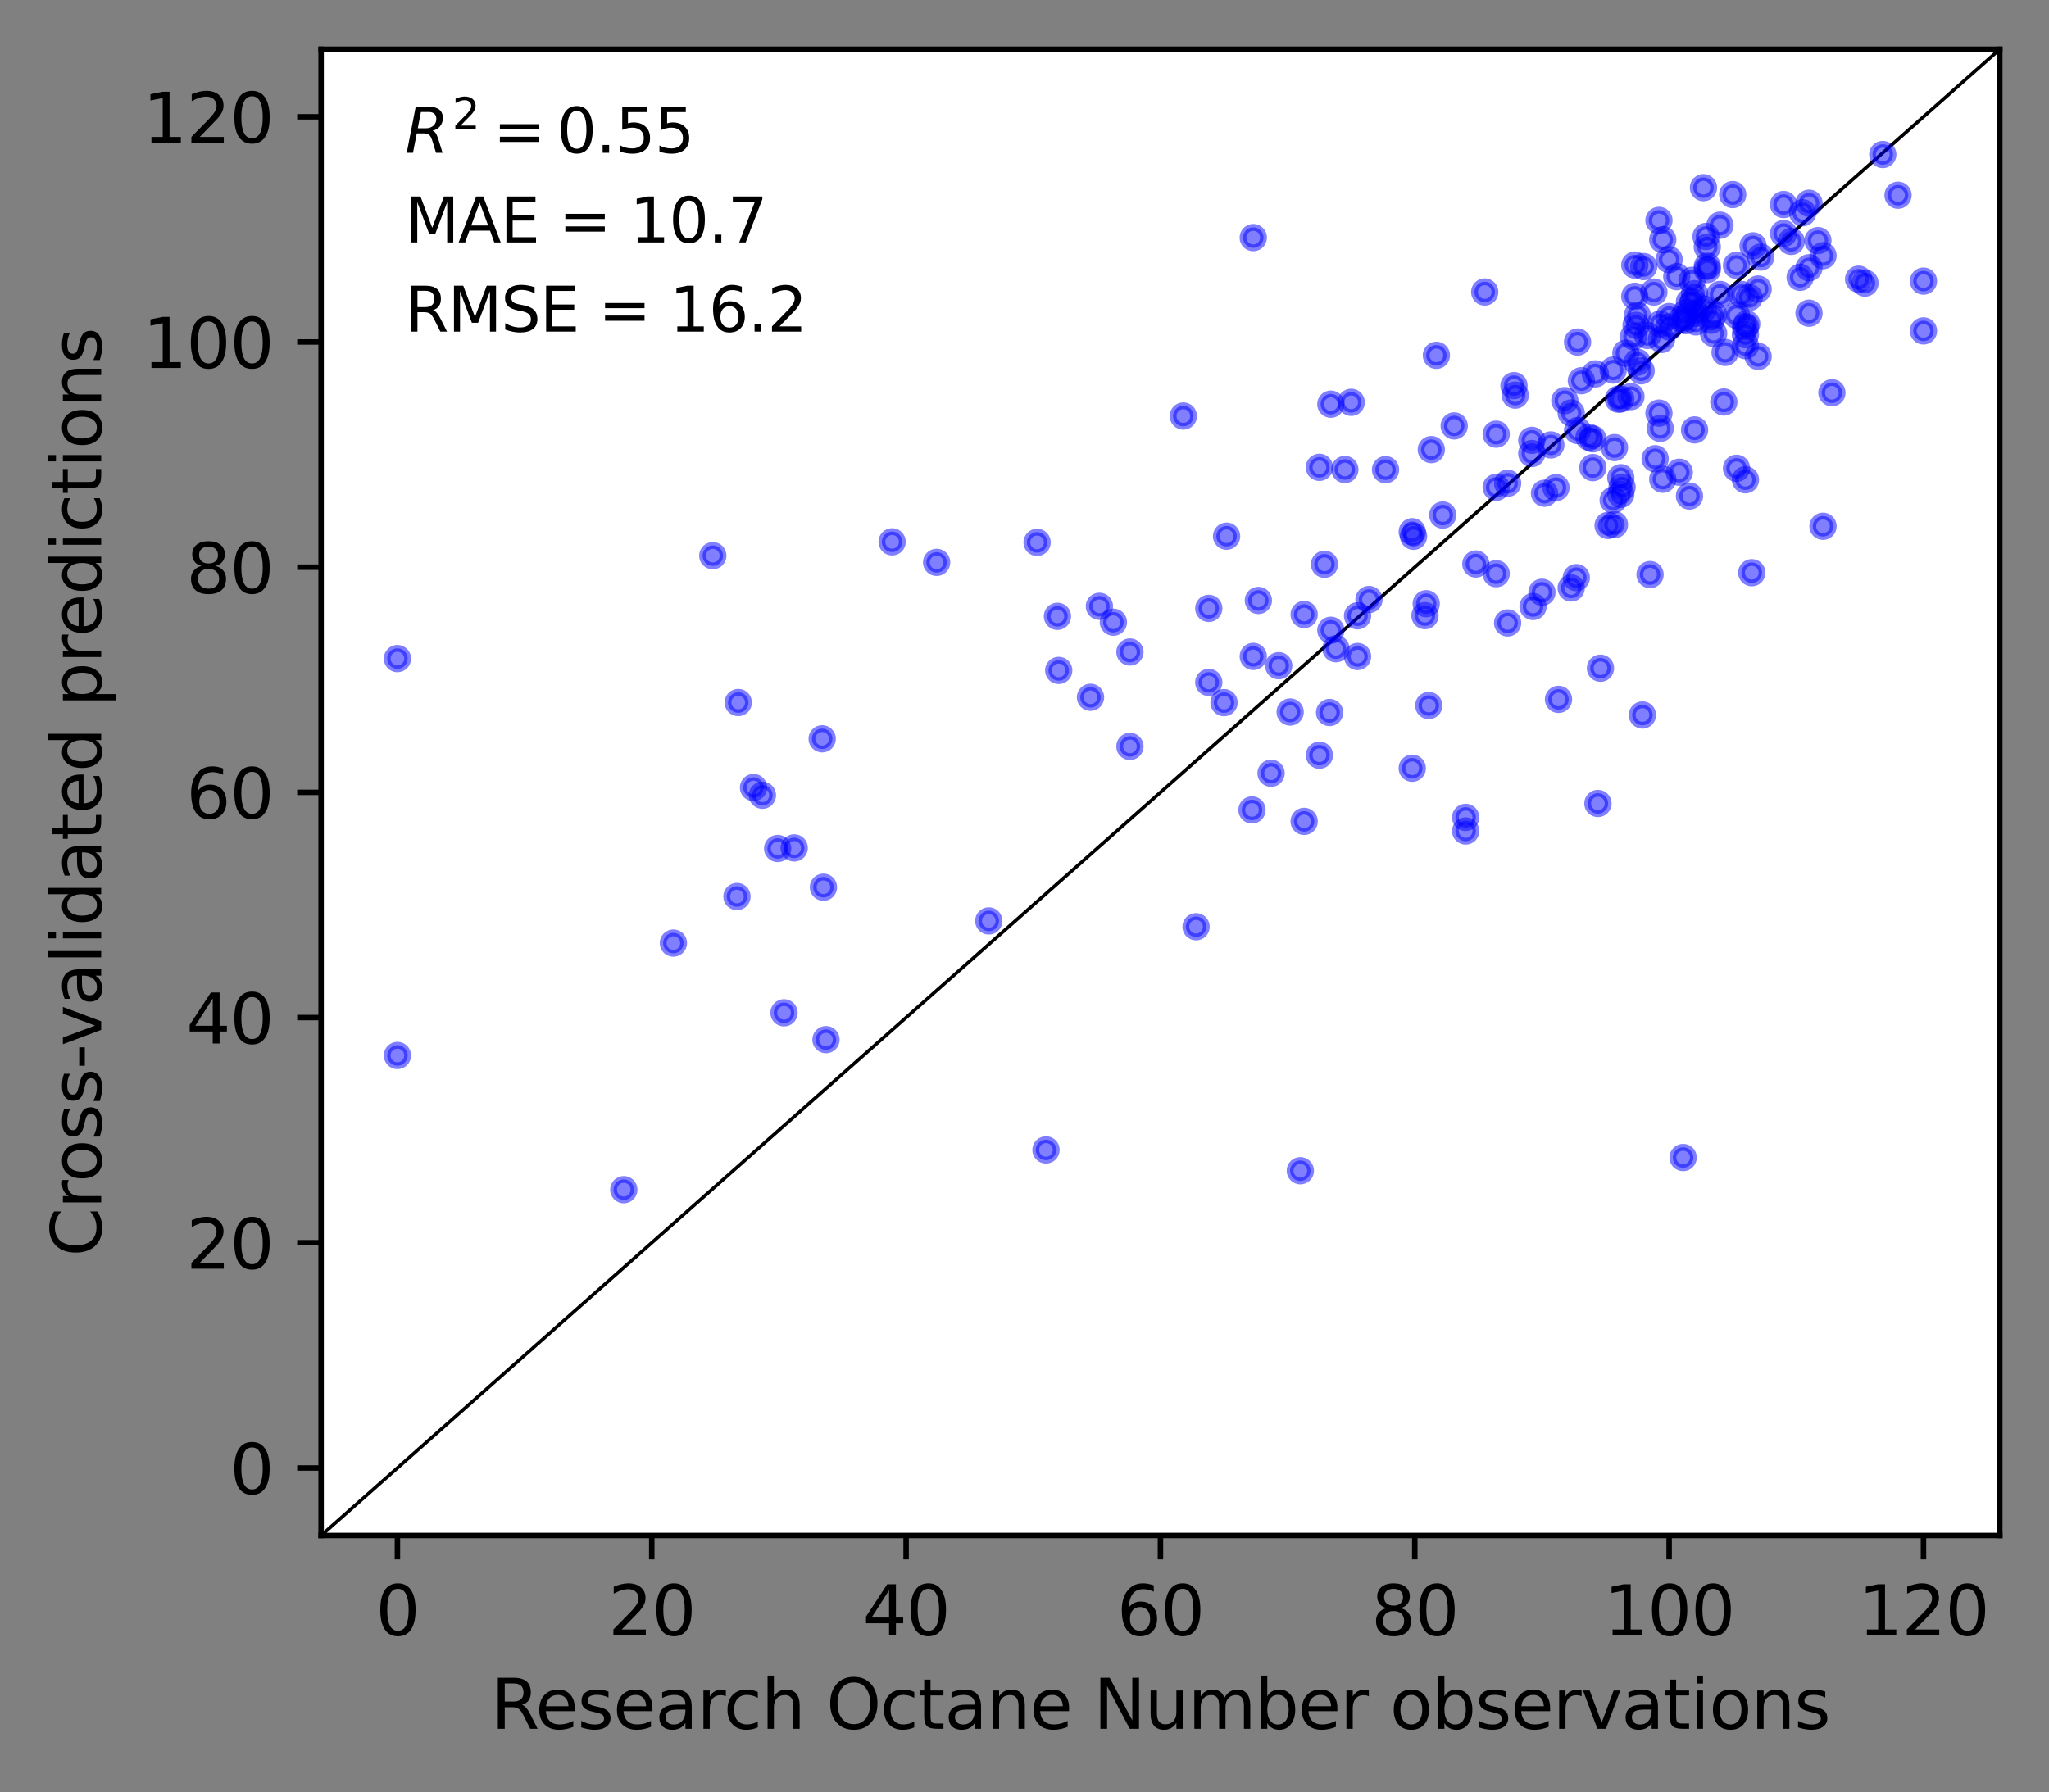 <?xml version="1.0" encoding="utf-8" standalone="no"?>
<!DOCTYPE svg PUBLIC "-//W3C//DTD SVG 1.1//EN"
  "http://www.w3.org/Graphics/SVG/1.1/DTD/svg11.dtd">
<svg height="262.196pt" version="1.1" viewBox="0 0 299.686 262.196" width="299.686pt" xmlns="http://www.w3.org/2000/svg" xmlns:xlink="http://www.w3.org/1999/xlink">
 <rect x="0" y="0" width="299.686" height="262.196" fill="#808080" stroke="none"/>
 <defs>
  <style type="text/css">*{stroke-linecap:butt;stroke-linejoin:round;}</style>
 </defs>
 <g id="figure_1">
  <g id="patch_1">
   <path d="M 0 262.196 
L 299.686 262.196 
L 299.686 0 
L 0 0 
z
" style="fill:none;"/>
  </g>
  <g id="axes_1">
   <g id="patch_2">
    <path d="M 46.966 224.64 
L 292.486 224.64 
L 292.486 7.2 
L 46.966 7.2 
z
" style="fill:#ffffff;"/>
   </g>
   <g id="matplotlib.axis_1">
    <g id="xtick_1">
     <g id="line2d_1">
      <defs>
       <path d="M 0 0 
L 0 3.5 
" id="m5dcd86d66a" style="stroke:#000000;stroke-width:0.8;"/>
      </defs>
      <g>
       <use style="stroke:#000000;stroke-width:0.8;" x="58.126" xlink:href="#m5dcd86d66a" y="224.64"/>
      </g>
     </g>
     <g id="text_1">
      <!-- 0 -->
      <g transform="translate(54.944 239.238)scale(0.1 -0.1)">
       <defs>
        <path d="M 2034 4250 
Q 1547 4250 1301 3770 
Q 1056 3291 1056 2328 
Q 1056 1369 1301 889 
Q 1547 409 2034 409 
Q 2525 409 2770 889 
Q 3016 1369 3016 2328 
Q 3016 3291 2770 3770 
Q 2525 4250 2034 4250 
z
M 2034 4750 
Q 2819 4750 3233 4129 
Q 3647 3509 3647 2328 
Q 3647 1150 3233 529 
Q 2819 -91 2034 -91 
Q 1250 -91 836 529 
Q 422 1150 422 2328 
Q 422 3509 836 4129 
Q 1250 4750 2034 4750 
z
" id="DejaVuSans-30" transform="scale(0.016)"/>
       </defs>
       <use xlink:href="#DejaVuSans-30"/>
      </g>
     </g>
    </g>
    <g id="xtick_2">
     <g id="line2d_2">
      <g>
       <use style="stroke:#000000;stroke-width:0.8;" x="95.326" xlink:href="#m5dcd86d66a" y="224.64"/>
      </g>
     </g>
     <g id="text_2">
      <!-- 20 -->
      <g transform="translate(88.963 239.238)scale(0.1 -0.1)">
       <defs>
        <path d="M 1228 531 
L 3431 531 
L 3431 0 
L 469 0 
L 469 531 
Q 828 903 1448 1529 
Q 2069 2156 2228 2338 
Q 2531 2678 2651 2914 
Q 2772 3150 2772 3378 
Q 2772 3750 2511 3984 
Q 2250 4219 1831 4219 
Q 1534 4219 1204 4116 
Q 875 4013 500 3803 
L 500 4441 
Q 881 4594 1212 4672 
Q 1544 4750 1819 4750 
Q 2544 4750 2975 4387 
Q 3406 4025 3406 3419 
Q 3406 3131 3298 2873 
Q 3191 2616 2906 2266 
Q 2828 2175 2409 1742 
Q 1991 1309 1228 531 
z
" id="DejaVuSans-32" transform="scale(0.016)"/>
       </defs>
       <use xlink:href="#DejaVuSans-32"/>
       <use x="63.623" xlink:href="#DejaVuSans-30"/>
      </g>
     </g>
    </g>
    <g id="xtick_3">
     <g id="line2d_3">
      <g>
       <use style="stroke:#000000;stroke-width:0.8;" x="132.526" xlink:href="#m5dcd86d66a" y="224.64"/>
      </g>
     </g>
     <g id="text_3">
      <!-- 40 -->
      <g transform="translate(126.163 239.238)scale(0.1 -0.1)">
       <defs>
        <path d="M 2419 4116 
L 825 1625 
L 2419 1625 
L 2419 4116 
z
M 2253 4666 
L 3047 4666 
L 3047 1625 
L 3713 1625 
L 3713 1100 
L 3047 1100 
L 3047 0 
L 2419 0 
L 2419 1100 
L 313 1100 
L 313 1709 
L 2253 4666 
z
" id="DejaVuSans-34" transform="scale(0.016)"/>
       </defs>
       <use xlink:href="#DejaVuSans-34"/>
       <use x="63.623" xlink:href="#DejaVuSans-30"/>
      </g>
     </g>
    </g>
    <g id="xtick_4">
     <g id="line2d_4">
      <g>
       <use style="stroke:#000000;stroke-width:0.8;" x="169.726" xlink:href="#m5dcd86d66a" y="224.64"/>
      </g>
     </g>
     <g id="text_4">
      <!-- 60 -->
      <g transform="translate(163.363 239.238)scale(0.1 -0.1)">
       <defs>
        <path d="M 2113 2584 
Q 1688 2584 1439 2293 
Q 1191 2003 1191 1497 
Q 1191 994 1439 701 
Q 1688 409 2113 409 
Q 2538 409 2786 701 
Q 3034 994 3034 1497 
Q 3034 2003 2786 2293 
Q 2538 2584 2113 2584 
z
M 3366 4563 
L 3366 3988 
Q 3128 4100 2886 4159 
Q 2644 4219 2406 4219 
Q 1781 4219 1451 3797 
Q 1122 3375 1075 2522 
Q 1259 2794 1537 2939 
Q 1816 3084 2150 3084 
Q 2853 3084 3261 2657 
Q 3669 2231 3669 1497 
Q 3669 778 3244 343 
Q 2819 -91 2113 -91 
Q 1303 -91 875 529 
Q 447 1150 447 2328 
Q 447 3434 972 4092 
Q 1497 4750 2381 4750 
Q 2619 4750 2861 4703 
Q 3103 4656 3366 4563 
z
" id="DejaVuSans-36" transform="scale(0.016)"/>
       </defs>
       <use xlink:href="#DejaVuSans-36"/>
       <use x="63.623" xlink:href="#DejaVuSans-30"/>
      </g>
     </g>
    </g>
    <g id="xtick_5">
     <g id="line2d_5">
      <g>
       <use style="stroke:#000000;stroke-width:0.8;" x="206.926" xlink:href="#m5dcd86d66a" y="224.64"/>
      </g>
     </g>
     <g id="text_5">
      <!-- 80 -->
      <g transform="translate(200.563 239.238)scale(0.1 -0.1)">
       <defs>
        <path d="M 2034 2216 
Q 1584 2216 1326 1975 
Q 1069 1734 1069 1313 
Q 1069 891 1326 650 
Q 1584 409 2034 409 
Q 2484 409 2743 651 
Q 3003 894 3003 1313 
Q 3003 1734 2745 1975 
Q 2488 2216 2034 2216 
z
M 1403 2484 
Q 997 2584 770 2862 
Q 544 3141 544 3541 
Q 544 4100 942 4425 
Q 1341 4750 2034 4750 
Q 2731 4750 3128 4425 
Q 3525 4100 3525 3541 
Q 3525 3141 3298 2862 
Q 3072 2584 2669 2484 
Q 3125 2378 3379 2068 
Q 3634 1759 3634 1313 
Q 3634 634 3220 271 
Q 2806 -91 2034 -91 
Q 1263 -91 848 271 
Q 434 634 434 1313 
Q 434 1759 690 2068 
Q 947 2378 1403 2484 
z
M 1172 3481 
Q 1172 3119 1398 2916 
Q 1625 2713 2034 2713 
Q 2441 2713 2670 2916 
Q 2900 3119 2900 3481 
Q 2900 3844 2670 4047 
Q 2441 4250 2034 4250 
Q 1625 4250 1398 4047 
Q 1172 3844 1172 3481 
z
" id="DejaVuSans-38" transform="scale(0.016)"/>
       </defs>
       <use xlink:href="#DejaVuSans-38"/>
       <use x="63.623" xlink:href="#DejaVuSans-30"/>
      </g>
     </g>
    </g>
    <g id="xtick_6">
     <g id="line2d_6">
      <g>
       <use style="stroke:#000000;stroke-width:0.8;" x="244.126" xlink:href="#m5dcd86d66a" y="224.64"/>
      </g>
     </g>
     <g id="text_6">
      <!-- 100 -->
      <g transform="translate(234.582 239.238)scale(0.1 -0.1)">
       <defs>
        <path d="M 794 531 
L 1825 531 
L 1825 4091 
L 703 3866 
L 703 4441 
L 1819 4666 
L 2450 4666 
L 2450 531 
L 3481 531 
L 3481 0 
L 794 0 
L 794 531 
z
" id="DejaVuSans-31" transform="scale(0.016)"/>
       </defs>
       <use xlink:href="#DejaVuSans-31"/>
       <use x="63.623" xlink:href="#DejaVuSans-30"/>
       <use x="127.246" xlink:href="#DejaVuSans-30"/>
      </g>
     </g>
    </g>
    <g id="xtick_7">
     <g id="line2d_7">
      <g>
       <use style="stroke:#000000;stroke-width:0.8;" x="281.326" xlink:href="#m5dcd86d66a" y="224.64"/>
      </g>
     </g>
     <g id="text_7">
      <!-- 120 -->
      <g transform="translate(271.782 239.238)scale(0.1 -0.1)">
       <use xlink:href="#DejaVuSans-31"/>
       <use x="63.623" xlink:href="#DejaVuSans-32"/>
       <use x="127.246" xlink:href="#DejaVuSans-30"/>
      </g>
     </g>
    </g>
    <g id="text_8">
     <!-- Research Octane Number observations -->
     <g transform="translate(71.81 252.917)scale(0.1 -0.1)">
      <defs>
       <path d="M 2841 2188 
Q 3044 2119 3236 1894 
Q 3428 1669 3622 1275 
L 4263 0 
L 3584 0 
L 2988 1197 
Q 2756 1666 2539 1819 
Q 2322 1972 1947 1972 
L 1259 1972 
L 1259 0 
L 628 0 
L 628 4666 
L 2053 4666 
Q 2853 4666 3247 4331 
Q 3641 3997 3641 3322 
Q 3641 2881 3436 2590 
Q 3231 2300 2841 2188 
z
M 1259 4147 
L 1259 2491 
L 2053 2491 
Q 2509 2491 2742 2702 
Q 2975 2913 2975 3322 
Q 2975 3731 2742 3939 
Q 2509 4147 2053 4147 
L 1259 4147 
z
" id="DejaVuSans-52" transform="scale(0.016)"/>
       <path d="M 3597 1894 
L 3597 1613 
L 953 1613 
Q 991 1019 1311 708 
Q 1631 397 2203 397 
Q 2534 397 2845 478 
Q 3156 559 3463 722 
L 3463 178 
Q 3153 47 2828 -22 
Q 2503 -91 2169 -91 
Q 1331 -91 842 396 
Q 353 884 353 1716 
Q 353 2575 817 3079 
Q 1281 3584 2069 3584 
Q 2775 3584 3186 3129 
Q 3597 2675 3597 1894 
z
M 3022 2063 
Q 3016 2534 2758 2815 
Q 2500 3097 2075 3097 
Q 1594 3097 1305 2825 
Q 1016 2553 972 2059 
L 3022 2063 
z
" id="DejaVuSans-65" transform="scale(0.016)"/>
       <path d="M 2834 3397 
L 2834 2853 
Q 2591 2978 2328 3040 
Q 2066 3103 1784 3103 
Q 1356 3103 1142 2972 
Q 928 2841 928 2578 
Q 928 2378 1081 2264 
Q 1234 2150 1697 2047 
L 1894 2003 
Q 2506 1872 2764 1633 
Q 3022 1394 3022 966 
Q 3022 478 2636 193 
Q 2250 -91 1575 -91 
Q 1294 -91 989 -36 
Q 684 19 347 128 
L 347 722 
Q 666 556 975 473 
Q 1284 391 1588 391 
Q 1994 391 2212 530 
Q 2431 669 2431 922 
Q 2431 1156 2273 1281 
Q 2116 1406 1581 1522 
L 1381 1569 
Q 847 1681 609 1914 
Q 372 2147 372 2553 
Q 372 3047 722 3315 
Q 1072 3584 1716 3584 
Q 2034 3584 2315 3537 
Q 2597 3491 2834 3397 
z
" id="DejaVuSans-73" transform="scale(0.016)"/>
       <path d="M 2194 1759 
Q 1497 1759 1228 1600 
Q 959 1441 959 1056 
Q 959 750 1161 570 
Q 1363 391 1709 391 
Q 2188 391 2477 730 
Q 2766 1069 2766 1631 
L 2766 1759 
L 2194 1759 
z
M 3341 1997 
L 3341 0 
L 2766 0 
L 2766 531 
Q 2569 213 2275 61 
Q 1981 -91 1556 -91 
Q 1019 -91 701 211 
Q 384 513 384 1019 
Q 384 1609 779 1909 
Q 1175 2209 1959 2209 
L 2766 2209 
L 2766 2266 
Q 2766 2663 2505 2880 
Q 2244 3097 1772 3097 
Q 1472 3097 1187 3025 
Q 903 2953 641 2809 
L 641 3341 
Q 956 3463 1253 3523 
Q 1550 3584 1831 3584 
Q 2591 3584 2966 3190 
Q 3341 2797 3341 1997 
z
" id="DejaVuSans-61" transform="scale(0.016)"/>
       <path d="M 2631 2963 
Q 2534 3019 2420 3045 
Q 2306 3072 2169 3072 
Q 1681 3072 1420 2755 
Q 1159 2438 1159 1844 
L 1159 0 
L 581 0 
L 581 3500 
L 1159 3500 
L 1159 2956 
Q 1341 3275 1631 3429 
Q 1922 3584 2338 3584 
Q 2397 3584 2469 3576 
Q 2541 3569 2628 3553 
L 2631 2963 
z
" id="DejaVuSans-72" transform="scale(0.016)"/>
       <path d="M 3122 3366 
L 3122 2828 
Q 2878 2963 2633 3030 
Q 2388 3097 2138 3097 
Q 1578 3097 1268 2742 
Q 959 2388 959 1747 
Q 959 1106 1268 751 
Q 1578 397 2138 397 
Q 2388 397 2633 464 
Q 2878 531 3122 666 
L 3122 134 
Q 2881 22 2623 -34 
Q 2366 -91 2075 -91 
Q 1284 -91 818 406 
Q 353 903 353 1747 
Q 353 2603 823 3093 
Q 1294 3584 2113 3584 
Q 2378 3584 2631 3529 
Q 2884 3475 3122 3366 
z
" id="DejaVuSans-63" transform="scale(0.016)"/>
       <path d="M 3513 2113 
L 3513 0 
L 2938 0 
L 2938 2094 
Q 2938 2591 2744 2837 
Q 2550 3084 2163 3084 
Q 1697 3084 1428 2787 
Q 1159 2491 1159 1978 
L 1159 0 
L 581 0 
L 581 4863 
L 1159 4863 
L 1159 2956 
Q 1366 3272 1645 3428 
Q 1925 3584 2291 3584 
Q 2894 3584 3203 3211 
Q 3513 2838 3513 2113 
z
" id="DejaVuSans-68" transform="scale(0.016)"/>
       <path id="DejaVuSans-20" transform="scale(0.016)"/>
       <path d="M 2522 4238 
Q 1834 4238 1429 3725 
Q 1025 3213 1025 2328 
Q 1025 1447 1429 934 
Q 1834 422 2522 422 
Q 3209 422 3611 934 
Q 4013 1447 4013 2328 
Q 4013 3213 3611 3725 
Q 3209 4238 2522 4238 
z
M 2522 4750 
Q 3503 4750 4090 4092 
Q 4678 3434 4678 2328 
Q 4678 1225 4090 567 
Q 3503 -91 2522 -91 
Q 1538 -91 948 565 
Q 359 1222 359 2328 
Q 359 3434 948 4092 
Q 1538 4750 2522 4750 
z
" id="DejaVuSans-4f" transform="scale(0.016)"/>
       <path d="M 1172 4494 
L 1172 3500 
L 2356 3500 
L 2356 3053 
L 1172 3053 
L 1172 1153 
Q 1172 725 1289 603 
Q 1406 481 1766 481 
L 2356 481 
L 2356 0 
L 1766 0 
Q 1100 0 847 248 
Q 594 497 594 1153 
L 594 3053 
L 172 3053 
L 172 3500 
L 594 3500 
L 594 4494 
L 1172 4494 
z
" id="DejaVuSans-74" transform="scale(0.016)"/>
       <path d="M 3513 2113 
L 3513 0 
L 2938 0 
L 2938 2094 
Q 2938 2591 2744 2837 
Q 2550 3084 2163 3084 
Q 1697 3084 1428 2787 
Q 1159 2491 1159 1978 
L 1159 0 
L 581 0 
L 581 3500 
L 1159 3500 
L 1159 2956 
Q 1366 3272 1645 3428 
Q 1925 3584 2291 3584 
Q 2894 3584 3203 3211 
Q 3513 2838 3513 2113 
z
" id="DejaVuSans-6e" transform="scale(0.016)"/>
       <path d="M 628 4666 
L 1478 4666 
L 3547 763 
L 3547 4666 
L 4159 4666 
L 4159 0 
L 3309 0 
L 1241 3903 
L 1241 0 
L 628 0 
L 628 4666 
z
" id="DejaVuSans-4e" transform="scale(0.016)"/>
       <path d="M 544 1381 
L 544 3500 
L 1119 3500 
L 1119 1403 
Q 1119 906 1312 657 
Q 1506 409 1894 409 
Q 2359 409 2629 706 
Q 2900 1003 2900 1516 
L 2900 3500 
L 3475 3500 
L 3475 0 
L 2900 0 
L 2900 538 
Q 2691 219 2414 64 
Q 2138 -91 1772 -91 
Q 1169 -91 856 284 
Q 544 659 544 1381 
z
M 1991 3584 
L 1991 3584 
z
" id="DejaVuSans-75" transform="scale(0.016)"/>
       <path d="M 3328 2828 
Q 3544 3216 3844 3400 
Q 4144 3584 4550 3584 
Q 5097 3584 5394 3201 
Q 5691 2819 5691 2113 
L 5691 0 
L 5113 0 
L 5113 2094 
Q 5113 2597 4934 2840 
Q 4756 3084 4391 3084 
Q 3944 3084 3684 2787 
Q 3425 2491 3425 1978 
L 3425 0 
L 2847 0 
L 2847 2094 
Q 2847 2600 2669 2842 
Q 2491 3084 2119 3084 
Q 1678 3084 1418 2786 
Q 1159 2488 1159 1978 
L 1159 0 
L 581 0 
L 581 3500 
L 1159 3500 
L 1159 2956 
Q 1356 3278 1631 3431 
Q 1906 3584 2284 3584 
Q 2666 3584 2933 3390 
Q 3200 3197 3328 2828 
z
" id="DejaVuSans-6d" transform="scale(0.016)"/>
       <path d="M 3116 1747 
Q 3116 2381 2855 2742 
Q 2594 3103 2138 3103 
Q 1681 3103 1420 2742 
Q 1159 2381 1159 1747 
Q 1159 1113 1420 752 
Q 1681 391 2138 391 
Q 2594 391 2855 752 
Q 3116 1113 3116 1747 
z
M 1159 2969 
Q 1341 3281 1617 3432 
Q 1894 3584 2278 3584 
Q 2916 3584 3314 3078 
Q 3713 2572 3713 1747 
Q 3713 922 3314 415 
Q 2916 -91 2278 -91 
Q 1894 -91 1617 61 
Q 1341 213 1159 525 
L 1159 0 
L 581 0 
L 581 4863 
L 1159 4863 
L 1159 2969 
z
" id="DejaVuSans-62" transform="scale(0.016)"/>
       <path d="M 1959 3097 
Q 1497 3097 1228 2736 
Q 959 2375 959 1747 
Q 959 1119 1226 758 
Q 1494 397 1959 397 
Q 2419 397 2687 759 
Q 2956 1122 2956 1747 
Q 2956 2369 2687 2733 
Q 2419 3097 1959 3097 
z
M 1959 3584 
Q 2709 3584 3137 3096 
Q 3566 2609 3566 1747 
Q 3566 888 3137 398 
Q 2709 -91 1959 -91 
Q 1206 -91 779 398 
Q 353 888 353 1747 
Q 353 2609 779 3096 
Q 1206 3584 1959 3584 
z
" id="DejaVuSans-6f" transform="scale(0.016)"/>
       <path d="M 191 3500 
L 800 3500 
L 1894 563 
L 2988 3500 
L 3597 3500 
L 2284 0 
L 1503 0 
L 191 3500 
z
" id="DejaVuSans-76" transform="scale(0.016)"/>
       <path d="M 603 3500 
L 1178 3500 
L 1178 0 
L 603 0 
L 603 3500 
z
M 603 4863 
L 1178 4863 
L 1178 4134 
L 603 4134 
L 603 4863 
z
" id="DejaVuSans-69" transform="scale(0.016)"/>
      </defs>
      <use xlink:href="#DejaVuSans-52"/>
      <use x="64.982" xlink:href="#DejaVuSans-65"/>
      <use x="126.506" xlink:href="#DejaVuSans-73"/>
      <use x="178.605" xlink:href="#DejaVuSans-65"/>
      <use x="240.129" xlink:href="#DejaVuSans-61"/>
      <use x="301.408" xlink:href="#DejaVuSans-72"/>
      <use x="340.271" xlink:href="#DejaVuSans-63"/>
      <use x="395.252" xlink:href="#DejaVuSans-68"/>
      <use x="458.631" xlink:href="#DejaVuSans-20"/>
      <use x="490.418" xlink:href="#DejaVuSans-4f"/>
      <use x="569.129" xlink:href="#DejaVuSans-63"/>
      <use x="624.109" xlink:href="#DejaVuSans-74"/>
      <use x="663.318" xlink:href="#DejaVuSans-61"/>
      <use x="724.598" xlink:href="#DejaVuSans-6e"/>
      <use x="787.977" xlink:href="#DejaVuSans-65"/>
      <use x="849.5" xlink:href="#DejaVuSans-20"/>
      <use x="881.287" xlink:href="#DejaVuSans-4e"/>
      <use x="956.092" xlink:href="#DejaVuSans-75"/>
      <use x="1019.471" xlink:href="#DejaVuSans-6d"/>
      <use x="1116.883" xlink:href="#DejaVuSans-62"/>
      <use x="1180.359" xlink:href="#DejaVuSans-65"/>
      <use x="1241.883" xlink:href="#DejaVuSans-72"/>
      <use x="1282.996" xlink:href="#DejaVuSans-20"/>
      <use x="1314.783" xlink:href="#DejaVuSans-6f"/>
      <use x="1375.965" xlink:href="#DejaVuSans-62"/>
      <use x="1439.441" xlink:href="#DejaVuSans-73"/>
      <use x="1491.541" xlink:href="#DejaVuSans-65"/>
      <use x="1553.064" xlink:href="#DejaVuSans-72"/>
      <use x="1594.178" xlink:href="#DejaVuSans-76"/>
      <use x="1653.357" xlink:href="#DejaVuSans-61"/>
      <use x="1714.637" xlink:href="#DejaVuSans-74"/>
      <use x="1753.846" xlink:href="#DejaVuSans-69"/>
      <use x="1781.629" xlink:href="#DejaVuSans-6f"/>
      <use x="1842.811" xlink:href="#DejaVuSans-6e"/>
      <use x="1906.189" xlink:href="#DejaVuSans-73"/>
     </g>
    </g>
   </g>
   <g id="matplotlib.axis_2">
    <g id="ytick_1">
     <g id="line2d_8">
      <defs>
       <path d="M 0 0 
L -3.5 0 
" id="m7c0102bdf0" style="stroke:#000000;stroke-width:0.8;"/>
      </defs>
      <g>
       <use style="stroke:#000000;stroke-width:0.8;" x="46.966" xlink:href="#m7c0102bdf0" y="214.756"/>
      </g>
     </g>
     <g id="text_9">
      <!-- 0 -->
      <g transform="translate(33.603 218.556)scale(0.1 -0.1)">
       <use xlink:href="#DejaVuSans-30"/>
      </g>
     </g>
    </g>
    <g id="ytick_2">
     <g id="line2d_9">
      <g>
       <use style="stroke:#000000;stroke-width:0.8;" x="46.966" xlink:href="#m7c0102bdf0" y="181.811"/>
      </g>
     </g>
     <g id="text_10">
      <!-- 20 -->
      <g transform="translate(27.241 185.61)scale(0.1 -0.1)">
       <use xlink:href="#DejaVuSans-32"/>
       <use x="63.623" xlink:href="#DejaVuSans-30"/>
      </g>
     </g>
    </g>
    <g id="ytick_3">
     <g id="line2d_10">
      <g>
       <use style="stroke:#000000;stroke-width:0.8;" x="46.966" xlink:href="#m7c0102bdf0" y="148.865"/>
      </g>
     </g>
     <g id="text_11">
      <!-- 40 -->
      <g transform="translate(27.241 152.665)scale(0.1 -0.1)">
       <use xlink:href="#DejaVuSans-34"/>
       <use x="63.623" xlink:href="#DejaVuSans-30"/>
      </g>
     </g>
    </g>
    <g id="ytick_4">
     <g id="line2d_11">
      <g>
       <use style="stroke:#000000;stroke-width:0.8;" x="46.966" xlink:href="#m7c0102bdf0" y="115.92"/>
      </g>
     </g>
     <g id="text_12">
      <!-- 60 -->
      <g transform="translate(27.241 119.719)scale(0.1 -0.1)">
       <use xlink:href="#DejaVuSans-36"/>
       <use x="63.623" xlink:href="#DejaVuSans-30"/>
      </g>
     </g>
    </g>
    <g id="ytick_5">
     <g id="line2d_12">
      <g>
       <use style="stroke:#000000;stroke-width:0.8;" x="46.966" xlink:href="#m7c0102bdf0" y="82.975"/>
      </g>
     </g>
     <g id="text_13">
      <!-- 80 -->
      <g transform="translate(27.241 86.774)scale(0.1 -0.1)">
       <use xlink:href="#DejaVuSans-38"/>
       <use x="63.623" xlink:href="#DejaVuSans-30"/>
      </g>
     </g>
    </g>
    <g id="ytick_6">
     <g id="line2d_13">
      <g>
       <use style="stroke:#000000;stroke-width:0.8;" x="46.966" xlink:href="#m7c0102bdf0" y="50.029"/>
      </g>
     </g>
     <g id="text_14">
      <!-- 100 -->
      <g transform="translate(20.878 53.828)scale(0.1 -0.1)">
       <use xlink:href="#DejaVuSans-31"/>
       <use x="63.623" xlink:href="#DejaVuSans-30"/>
       <use x="127.246" xlink:href="#DejaVuSans-30"/>
      </g>
     </g>
    </g>
    <g id="ytick_7">
     <g id="line2d_14">
      <g>
       <use style="stroke:#000000;stroke-width:0.8;" x="46.966" xlink:href="#m7c0102bdf0" y="17.084"/>
      </g>
     </g>
     <g id="text_15">
      <!-- 120 -->
      <g transform="translate(20.878 20.883)scale(0.1 -0.1)">
       <use xlink:href="#DejaVuSans-31"/>
       <use x="63.623" xlink:href="#DejaVuSans-32"/>
       <use x="127.246" xlink:href="#DejaVuSans-30"/>
      </g>
     </g>
    </g>
    <g id="text_16">
     <!-- Cross-validated predictions -->
     <g transform="translate(14.798 183.824)rotate(-90)scale(0.1 -0.1)">
      <defs>
       <path d="M 4122 4306 
L 4122 3641 
Q 3803 3938 3442 4084 
Q 3081 4231 2675 4231 
Q 1875 4231 1450 3742 
Q 1025 3253 1025 2328 
Q 1025 1406 1450 917 
Q 1875 428 2675 428 
Q 3081 428 3442 575 
Q 3803 722 4122 1019 
L 4122 359 
Q 3791 134 3420 21 
Q 3050 -91 2638 -91 
Q 1578 -91 968 557 
Q 359 1206 359 2328 
Q 359 3453 968 4101 
Q 1578 4750 2638 4750 
Q 3056 4750 3426 4639 
Q 3797 4528 4122 4306 
z
" id="DejaVuSans-43" transform="scale(0.016)"/>
       <path d="M 313 2009 
L 1997 2009 
L 1997 1497 
L 313 1497 
L 313 2009 
z
" id="DejaVuSans-2d" transform="scale(0.016)"/>
       <path d="M 603 4863 
L 1178 4863 
L 1178 0 
L 603 0 
L 603 4863 
z
" id="DejaVuSans-6c" transform="scale(0.016)"/>
       <path d="M 2906 2969 
L 2906 4863 
L 3481 4863 
L 3481 0 
L 2906 0 
L 2906 525 
Q 2725 213 2448 61 
Q 2172 -91 1784 -91 
Q 1150 -91 751 415 
Q 353 922 353 1747 
Q 353 2572 751 3078 
Q 1150 3584 1784 3584 
Q 2172 3584 2448 3432 
Q 2725 3281 2906 2969 
z
M 947 1747 
Q 947 1113 1208 752 
Q 1469 391 1925 391 
Q 2381 391 2643 752 
Q 2906 1113 2906 1747 
Q 2906 2381 2643 2742 
Q 2381 3103 1925 3103 
Q 1469 3103 1208 2742 
Q 947 2381 947 1747 
z
" id="DejaVuSans-64" transform="scale(0.016)"/>
       <path d="M 1159 525 
L 1159 -1331 
L 581 -1331 
L 581 3500 
L 1159 3500 
L 1159 2969 
Q 1341 3281 1617 3432 
Q 1894 3584 2278 3584 
Q 2916 3584 3314 3078 
Q 3713 2572 3713 1747 
Q 3713 922 3314 415 
Q 2916 -91 2278 -91 
Q 1894 -91 1617 61 
Q 1341 213 1159 525 
z
M 3116 1747 
Q 3116 2381 2855 2742 
Q 2594 3103 2138 3103 
Q 1681 3103 1420 2742 
Q 1159 2381 1159 1747 
Q 1159 1113 1420 752 
Q 1681 391 2138 391 
Q 2594 391 2855 752 
Q 3116 1113 3116 1747 
z
" id="DejaVuSans-70" transform="scale(0.016)"/>
      </defs>
      <use xlink:href="#DejaVuSans-43"/>
      <use x="69.824" xlink:href="#DejaVuSans-72"/>
      <use x="108.688" xlink:href="#DejaVuSans-6f"/>
      <use x="169.869" xlink:href="#DejaVuSans-73"/>
      <use x="221.969" xlink:href="#DejaVuSans-73"/>
      <use x="274.068" xlink:href="#DejaVuSans-2d"/>
      <use x="307.527" xlink:href="#DejaVuSans-76"/>
      <use x="366.707" xlink:href="#DejaVuSans-61"/>
      <use x="427.986" xlink:href="#DejaVuSans-6c"/>
      <use x="455.77" xlink:href="#DejaVuSans-69"/>
      <use x="483.553" xlink:href="#DejaVuSans-64"/>
      <use x="547.029" xlink:href="#DejaVuSans-61"/>
      <use x="608.309" xlink:href="#DejaVuSans-74"/>
      <use x="647.518" xlink:href="#DejaVuSans-65"/>
      <use x="709.041" xlink:href="#DejaVuSans-64"/>
      <use x="772.518" xlink:href="#DejaVuSans-20"/>
      <use x="804.305" xlink:href="#DejaVuSans-70"/>
      <use x="867.781" xlink:href="#DejaVuSans-72"/>
      <use x="906.645" xlink:href="#DejaVuSans-65"/>
      <use x="968.168" xlink:href="#DejaVuSans-64"/>
      <use x="1031.645" xlink:href="#DejaVuSans-69"/>
      <use x="1059.428" xlink:href="#DejaVuSans-63"/>
      <use x="1114.408" xlink:href="#DejaVuSans-74"/>
      <use x="1153.617" xlink:href="#DejaVuSans-69"/>
      <use x="1181.4" xlink:href="#DejaVuSans-6f"/>
      <use x="1242.582" xlink:href="#DejaVuSans-6e"/>
      <use x="1305.961" xlink:href="#DejaVuSans-73"/>
     </g>
    </g>
   </g>
   <g id="line2d_15">
    <path clip-path="url(#pfe9fd9e56a)" d="M 46.966 224.64 
L 292.486 7.2 
" style="fill:none;stroke:#000000;stroke-linecap:square;stroke-width:0.5;"/>
   </g>
   <g id="line2d_16">
    <defs>
     <path d="M 0 1.5 
C 0.398 1.5 0.779 1.342 1.061 1.061 
C 1.342 0.779 1.5 0.398 1.5 0 
C 1.5 -0.398 1.342 -0.779 1.061 -1.061 
C 0.779 -1.342 0.398 -1.5 0 -1.5 
C -0.398 -1.5 -0.779 -1.342 -1.061 -1.061 
C -1.342 -0.779 -1.5 -0.398 -1.5 0 
C -1.5 0.398 -1.342 0.779 -1.061 1.061 
C -0.779 1.342 -0.398 1.5 0 1.5 
z
" id="m3bf3014e13" style="stroke:#0000ff;stroke-opacity:0.5;"/>
    </defs>
    <g clip-path="url(#pfe9fd9e56a)">
     <use style="fill:#0000ff;fill-opacity:0.5;stroke:#0000ff;stroke-opacity:0.5;" x="239.29" xlink:href="#m3bf3014e13" y="47.596"/>
     <use style="fill:#0000ff;fill-opacity:0.5;stroke:#0000ff;stroke-opacity:0.5;" x="264.586" xlink:href="#m3bf3014e13" y="45.821"/>
     <use style="fill:#0000ff;fill-opacity:0.5;stroke:#0000ff;stroke-opacity:0.5;" x="281.326" xlink:href="#m3bf3014e13" y="48.409"/>
     <use style="fill:#0000ff;fill-opacity:0.5;stroke:#0000ff;stroke-opacity:0.5;" x="248.032" xlink:href="#m3bf3014e13" y="47.096"/>
     <use style="fill:#0000ff;fill-opacity:0.5;stroke:#0000ff;stroke-opacity:0.5;" x="229.804" xlink:href="#m3bf3014e13" y="86.015"/>
     <use style="fill:#0000ff;fill-opacity:0.5;stroke:#0000ff;stroke-opacity:0.5;" x="206.74" xlink:href="#m3bf3014e13" y="78.456"/>
     <use style="fill:#0000ff;fill-opacity:0.5;stroke:#0000ff;stroke-opacity:0.5;" x="224.038" xlink:href="#m3bf3014e13" y="66.352"/>
     <use style="fill:#0000ff;fill-opacity:0.5;stroke:#0000ff;stroke-opacity:0.5;" x="249.706" xlink:href="#m3bf3014e13" y="39.433"/>
     <use style="fill:#0000ff;fill-opacity:0.5;stroke:#0000ff;stroke-opacity:0.5;" x="253.984" xlink:href="#m3bf3014e13" y="68.512"/>
     <use style="fill:#0000ff;fill-opacity:0.5;stroke:#0000ff;stroke-opacity:0.5;" x="218.83" xlink:href="#m3bf3014e13" y="83.927"/>
     <use style="fill:#0000ff;fill-opacity:0.5;stroke:#0000ff;stroke-opacity:0.5;" x="179.398" xlink:href="#m3bf3014e13" y="78.443"/>
     <use style="fill:#0000ff;fill-opacity:0.5;stroke:#0000ff;stroke-opacity:0.5;" x="218.83" xlink:href="#m3bf3014e13" y="63.516"/>
     <use style="fill:#0000ff;fill-opacity:0.5;stroke:#0000ff;stroke-opacity:0.5;" x="266.632" xlink:href="#m3bf3014e13" y="76.992"/>
     <use style="fill:#0000ff;fill-opacity:0.5;stroke:#0000ff;stroke-opacity:0.5;" x="235.942" xlink:href="#m3bf3014e13" y="73.164"/>
     <use style="fill:#0000ff;fill-opacity:0.5;stroke:#0000ff;stroke-opacity:0.5;" x="232.966" xlink:href="#m3bf3014e13" y="68.408"/>
     <use style="fill:#0000ff;fill-opacity:0.5;stroke:#0000ff;stroke-opacity:0.5;" x="154.846" xlink:href="#m3bf3014e13" y="98.081"/>
     <use style="fill:#0000ff;fill-opacity:0.5;stroke:#0000ff;stroke-opacity:0.5;" x="243.01" xlink:href="#m3bf3014e13" y="49.667"/>
     <use style="fill:#0000ff;fill-opacity:0.5;stroke:#0000ff;stroke-opacity:0.5;" x="225.526" xlink:href="#m3bf3014e13" y="86.646"/>
     <use style="fill:#0000ff;fill-opacity:0.5;stroke:#0000ff;stroke-opacity:0.5;" x="58.126" xlink:href="#m3bf3014e13" y="154.414"/>
     <use style="fill:#0000ff;fill-opacity:0.5;stroke:#0000ff;stroke-opacity:0.5;" x="263.284" xlink:href="#m3bf3014e13" y="40.572"/>
     <use style="fill:#0000ff;fill-opacity:0.5;stroke:#0000ff;stroke-opacity:0.5;" x="130.48" xlink:href="#m3bf3014e13" y="79.269"/>
     <use style="fill:#0000ff;fill-opacity:0.5;stroke:#0000ff;stroke-opacity:0.5;" x="241.336" xlink:href="#m3bf3014e13" y="84.059"/>
     <use style="fill:#0000ff;fill-opacity:0.5;stroke:#0000ff;stroke-opacity:0.5;" x="237.802" xlink:href="#m3bf3014e13" y="51.664"/>
     <use style="fill:#0000ff;fill-opacity:0.5;stroke:#0000ff;stroke-opacity:0.5;" x="252.124" xlink:href="#m3bf3014e13" y="58.812"/>
     <use style="fill:#0000ff;fill-opacity:0.5;stroke:#0000ff;stroke-opacity:0.5;" x="120.808" xlink:href="#m3bf3014e13" y="152.096"/>
     <use style="fill:#0000ff;fill-opacity:0.5;stroke:#0000ff;stroke-opacity:0.5;" x="193.72" xlink:href="#m3bf3014e13" y="82.551"/>
     <use style="fill:#0000ff;fill-opacity:0.5;stroke:#0000ff;stroke-opacity:0.5;" x="210.088" xlink:href="#m3bf3014e13" y="51.983"/>
     <use style="fill:#0000ff;fill-opacity:0.5;stroke:#0000ff;stroke-opacity:0.5;" x="209.344" xlink:href="#m3bf3014e13" y="65.776"/>
     <use style="fill:#0000ff;fill-opacity:0.5;stroke:#0000ff;stroke-opacity:0.5;" x="215.854" xlink:href="#m3bf3014e13" y="82.511"/>
     <use style="fill:#0000ff;fill-opacity:0.5;stroke:#0000ff;stroke-opacity:0.5;" x="232.408" xlink:href="#m3bf3014e13" y="63.971"/>
     <use style="fill:#0000ff;fill-opacity:0.5;stroke:#0000ff;stroke-opacity:0.5;" x="206.554" xlink:href="#m3bf3014e13" y="77.788"/>
     <use style="fill:#0000ff;fill-opacity:0.5;stroke:#0000ff;stroke-opacity:0.5;" x="257.146" xlink:href="#m3bf3014e13" y="42.288"/>
     <use style="fill:#0000ff;fill-opacity:0.5;stroke:#0000ff;stroke-opacity:0.5;" x="220.504" xlink:href="#m3bf3014e13" y="91.135"/>
     <use style="fill:#0000ff;fill-opacity:0.5;stroke:#0000ff;stroke-opacity:0.5;" x="257.146" xlink:href="#m3bf3014e13" y="52.14"/>
     <use style="fill:#0000ff;fill-opacity:0.5;stroke:#0000ff;stroke-opacity:0.5;" x="165.262" xlink:href="#m3bf3014e13" y="109.199"/>
     <use style="fill:#0000ff;fill-opacity:0.5;stroke:#0000ff;stroke-opacity:0.5;" x="272.77" xlink:href="#m3bf3014e13" y="41.414"/>
     <use style="fill:#0000ff;fill-opacity:0.5;stroke:#0000ff;stroke-opacity:0.5;" x="116.158" xlink:href="#m3bf3014e13" y="124.048"/>
     <use style="fill:#0000ff;fill-opacity:0.5;stroke:#0000ff;stroke-opacity:0.5;" x="192.976" xlink:href="#m3bf3014e13" y="68.37"/>
     <use style="fill:#0000ff;fill-opacity:0.5;stroke:#0000ff;stroke-opacity:0.5;" x="136.99" xlink:href="#m3bf3014e13" y="82.273"/>
     <use style="fill:#0000ff;fill-opacity:0.5;stroke:#0000ff;stroke-opacity:0.5;" x="200.23" xlink:href="#m3bf3014e13" y="87.706"/>
     <use style="fill:#0000ff;fill-opacity:0.5;stroke:#0000ff;stroke-opacity:0.5;" x="266.632" xlink:href="#m3bf3014e13" y="37.409"/>
     <use style="fill:#0000ff;fill-opacity:0.5;stroke:#0000ff;stroke-opacity:0.5;" x="174.934" xlink:href="#m3bf3014e13" y="135.577"/>
     <use style="fill:#0000ff;fill-opacity:0.5;stroke:#0000ff;stroke-opacity:0.5;" x="247.66" xlink:href="#m3bf3014e13" y="44.207"/>
     <use style="fill:#0000ff;fill-opacity:0.5;stroke:#0000ff;stroke-opacity:0.5;" x="212.692" xlink:href="#m3bf3014e13" y="62.309"/>
     <use style="fill:#0000ff;fill-opacity:0.5;stroke:#0000ff;stroke-opacity:0.5;" x="245.242" xlink:href="#m3bf3014e13" y="40.474"/>
     <use style="fill:#0000ff;fill-opacity:0.5;stroke:#0000ff;stroke-opacity:0.5;" x="220.504" xlink:href="#m3bf3014e13" y="70.699"/>
     <use style="fill:#0000ff;fill-opacity:0.5;stroke:#0000ff;stroke-opacity:0.5;" x="281.326" xlink:href="#m3bf3014e13" y="41.126"/>
     <use style="fill:#0000ff;fill-opacity:0.5;stroke:#0000ff;stroke-opacity:0.5;" x="176.794" xlink:href="#m3bf3014e13" y="89.002"/>
     <use style="fill:#0000ff;fill-opacity:0.5;stroke:#0000ff;stroke-opacity:0.5;" x="224.224" xlink:href="#m3bf3014e13" y="88.724"/>
     <use style="fill:#0000ff;fill-opacity:0.5;stroke:#0000ff;stroke-opacity:0.5;" x="236.128" xlink:href="#m3bf3014e13" y="76.751"/>
     <use style="fill:#0000ff;fill-opacity:0.5;stroke:#0000ff;stroke-opacity:0.5;" x="242.08" xlink:href="#m3bf3014e13" y="67.113"/>
     <use style="fill:#0000ff;fill-opacity:0.5;stroke:#0000ff;stroke-opacity:0.5;" x="249.706" xlink:href="#m3bf3014e13" y="36.129"/>
     <use style="fill:#0000ff;fill-opacity:0.5;stroke:#0000ff;stroke-opacity:0.5;" x="242.824" xlink:href="#m3bf3014e13" y="47.389"/>
     <use style="fill:#0000ff;fill-opacity:0.5;stroke:#0000ff;stroke-opacity:0.5;" x="185.908" xlink:href="#m3bf3014e13" y="113.122"/>
     <use style="fill:#0000ff;fill-opacity:0.5;stroke:#0000ff;stroke-opacity:0.5;" x="240.22" xlink:href="#m3bf3014e13" y="104.602"/>
     <use style="fill:#0000ff;fill-opacity:0.5;stroke:#0000ff;stroke-opacity:0.5;" x="232.966" xlink:href="#m3bf3014e13" y="64.203"/>
     <use style="fill:#0000ff;fill-opacity:0.5;stroke:#0000ff;stroke-opacity:0.5;" x="91.234" xlink:href="#m3bf3014e13" y="174.049"/>
     <use style="fill:#0000ff;fill-opacity:0.5;stroke:#0000ff;stroke-opacity:0.5;" x="194.464" xlink:href="#m3bf3014e13" y="104.24"/>
     <use style="fill:#0000ff;fill-opacity:0.5;stroke:#0000ff;stroke-opacity:0.5;" x="226.828" xlink:href="#m3bf3014e13" y="65.095"/>
     <use style="fill:#0000ff;fill-opacity:0.5;stroke:#0000ff;stroke-opacity:0.5;" x="260.866" xlink:href="#m3bf3014e13" y="34.163"/>
     <use style="fill:#0000ff;fill-opacity:0.5;stroke:#0000ff;stroke-opacity:0.5;" x="251.566" xlink:href="#m3bf3014e13" y="43.077"/>
     <use style="fill:#0000ff;fill-opacity:0.5;stroke:#0000ff;stroke-opacity:0.5;" x="255.286" xlink:href="#m3bf3014e13" y="50.568"/>
     <use style="fill:#0000ff;fill-opacity:0.5;stroke:#0000ff;stroke-opacity:0.5;" x="256.402" xlink:href="#m3bf3014e13" y="35.968"/>
     <use style="fill:#0000ff;fill-opacity:0.5;stroke:#0000ff;stroke-opacity:0.5;" x="243.196" xlink:href="#m3bf3014e13" y="35.069"/>
     <use style="fill:#0000ff;fill-opacity:0.5;stroke:#0000ff;stroke-opacity:0.5;" x="275.374" xlink:href="#m3bf3014e13" y="22.603"/>
     <use style="fill:#0000ff;fill-opacity:0.5;stroke:#0000ff;stroke-opacity:0.5;" x="239.476" xlink:href="#m3bf3014e13" y="46.15"/>
     <use style="fill:#0000ff;fill-opacity:0.5;stroke:#0000ff;stroke-opacity:0.5;" x="244.126" xlink:href="#m3bf3014e13" y="46.309"/>
     <use style="fill:#0000ff;fill-opacity:0.5;stroke:#0000ff;stroke-opacity:0.5;" x="236.128" xlink:href="#m3bf3014e13" y="65.481"/>
     <use style="fill:#0000ff;fill-opacity:0.5;stroke:#0000ff;stroke-opacity:0.5;" x="238.546" xlink:href="#m3bf3014e13" y="58.022"/>
     <use style="fill:#0000ff;fill-opacity:0.5;stroke:#0000ff;stroke-opacity:0.5;" x="255.286" xlink:href="#m3bf3014e13" y="48.951"/>
     <use style="fill:#0000ff;fill-opacity:0.5;stroke:#0000ff;stroke-opacity:0.5;" x="250.636" xlink:href="#m3bf3014e13" y="48.794"/>
     <use style="fill:#0000ff;fill-opacity:0.5;stroke:#0000ff;stroke-opacity:0.5;" x="236.686" xlink:href="#m3bf3014e13" y="58.395"/>
     <use style="fill:#0000ff;fill-opacity:0.5;stroke:#0000ff;stroke-opacity:0.5;" x="183.118" xlink:href="#m3bf3014e13" y="118.492"/>
     <use style="fill:#0000ff;fill-opacity:0.5;stroke:#0000ff;stroke-opacity:0.5;" x="144.616" xlink:href="#m3bf3014e13" y="134.729"/>
     <use style="fill:#0000ff;fill-opacity:0.5;stroke:#0000ff;stroke-opacity:0.5;" x="237.058" xlink:href="#m3bf3014e13" y="69.887"/>
     <use style="fill:#0000ff;fill-opacity:0.5;stroke:#0000ff;stroke-opacity:0.5;" x="227.944" xlink:href="#m3bf3014e13" y="102.318"/>
     <use style="fill:#0000ff;fill-opacity:0.5;stroke:#0000ff;stroke-opacity:0.5;" x="230.734" xlink:href="#m3bf3014e13" y="62.988"/>
     <use style="fill:#0000ff;fill-opacity:0.5;stroke:#0000ff;stroke-opacity:0.5;" x="206.554" xlink:href="#m3bf3014e13" y="112.389"/>
     <use style="fill:#0000ff;fill-opacity:0.5;stroke:#0000ff;stroke-opacity:0.5;" x="240.406" xlink:href="#m3bf3014e13" y="39"/>
     <use style="fill:#0000ff;fill-opacity:0.5;stroke:#0000ff;stroke-opacity:0.5;" x="245.614" xlink:href="#m3bf3014e13" y="69.085"/>
     <use style="fill:#0000ff;fill-opacity:0.5;stroke:#0000ff;stroke-opacity:0.5;" x="253.984" xlink:href="#m3bf3014e13" y="46.116"/>
     <use style="fill:#0000ff;fill-opacity:0.5;stroke:#0000ff;stroke-opacity:0.5;" x="214.366" xlink:href="#m3bf3014e13" y="119.582"/>
     <use style="fill:#0000ff;fill-opacity:0.5;stroke:#0000ff;stroke-opacity:0.5;" x="190.186" xlink:href="#m3bf3014e13" y="171.276"/>
     <use style="fill:#0000ff;fill-opacity:0.5;stroke:#0000ff;stroke-opacity:0.5;" x="255.844" xlink:href="#m3bf3014e13" y="43.525"/>
     <use style="fill:#0000ff;fill-opacity:0.5;stroke:#0000ff;stroke-opacity:0.5;" x="242.638" xlink:href="#m3bf3014e13" y="32.246"/>
     <use style="fill:#0000ff;fill-opacity:0.5;stroke:#0000ff;stroke-opacity:0.5;" x="244.126" xlink:href="#m3bf3014e13" y="37.981"/>
     <use style="fill:#0000ff;fill-opacity:0.5;stroke:#0000ff;stroke-opacity:0.5;" x="249.148" xlink:href="#m3bf3014e13" y="45.199"/>
     <use style="fill:#0000ff;fill-opacity:0.5;stroke:#0000ff;stroke-opacity:0.5;" x="256.216" xlink:href="#m3bf3014e13" y="83.785"/>
     <use style="fill:#0000ff;fill-opacity:0.5;stroke:#0000ff;stroke-opacity:0.5;" x="197.626" xlink:href="#m3bf3014e13" y="58.86"/>
     <use style="fill:#0000ff;fill-opacity:0.5;stroke:#0000ff;stroke-opacity:0.5;" x="228.874" xlink:href="#m3bf3014e13" y="58.616"/>
     <use style="fill:#0000ff;fill-opacity:0.5;stroke:#0000ff;stroke-opacity:0.5;" x="154.66" xlink:href="#m3bf3014e13" y="90.165"/>
     <use style="fill:#0000ff;fill-opacity:0.5;stroke:#0000ff;stroke-opacity:0.5;" x="231.292" xlink:href="#m3bf3014e13" y="55.698"/>
     <use style="fill:#0000ff;fill-opacity:0.5;stroke:#0000ff;stroke-opacity:0.5;" x="233.338" xlink:href="#m3bf3014e13" y="54.702"/>
     <use style="fill:#0000ff;fill-opacity:0.5;stroke:#0000ff;stroke-opacity:0.5;" x="254.728" xlink:href="#m3bf3014e13" y="43.083"/>
     <use style="fill:#0000ff;fill-opacity:0.5;stroke:#0000ff;stroke-opacity:0.5;" x="257.518" xlink:href="#m3bf3014e13" y="37.608"/>
     <use style="fill:#0000ff;fill-opacity:0.5;stroke:#0000ff;stroke-opacity:0.5;" x="198.556" xlink:href="#m3bf3014e13" y="96.043"/>
     <use style="fill:#0000ff;fill-opacity:0.5;stroke:#0000ff;stroke-opacity:0.5;" x="107.788" xlink:href="#m3bf3014e13" y="131.16"/>
     <use style="fill:#0000ff;fill-opacity:0.5;stroke:#0000ff;stroke-opacity:0.5;" x="221.62" xlink:href="#m3bf3014e13" y="57.809"/>
     <use style="fill:#0000ff;fill-opacity:0.5;stroke:#0000ff;stroke-opacity:0.5;" x="162.844" xlink:href="#m3bf3014e13" y="91.028"/>
     <use style="fill:#0000ff;fill-opacity:0.5;stroke:#0000ff;stroke-opacity:0.5;" x="248.032" xlink:href="#m3bf3014e13" y="45.858"/>
     <use style="fill:#0000ff;fill-opacity:0.5;stroke:#0000ff;stroke-opacity:0.5;" x="246.544" xlink:href="#m3bf3014e13" y="45.794"/>
     <use style="fill:#0000ff;fill-opacity:0.5;stroke:#0000ff;stroke-opacity:0.5;" x="249.148" xlink:href="#m3bf3014e13" y="27.455"/>
     <use style="fill:#0000ff;fill-opacity:0.5;stroke:#0000ff;stroke-opacity:0.5;" x="255.286" xlink:href="#m3bf3014e13" y="47.785"/>
     <use style="fill:#0000ff;fill-opacity:0.5;stroke:#0000ff;stroke-opacity:0.5;" x="120.25" xlink:href="#m3bf3014e13" y="108.085"/>
     <use style="fill:#0000ff;fill-opacity:0.5;stroke:#0000ff;stroke-opacity:0.5;" x="224.038" xlink:href="#m3bf3014e13" y="64.42"/>
     <use style="fill:#0000ff;fill-opacity:0.5;stroke:#0000ff;stroke-opacity:0.5;" x="184.048" xlink:href="#m3bf3014e13" y="87.842"/>
     <use style="fill:#0000ff;fill-opacity:0.5;stroke:#0000ff;stroke-opacity:0.5;" x="208.6" xlink:href="#m3bf3014e13" y="88.321"/>
     <use style="fill:#0000ff;fill-opacity:0.5;stroke:#0000ff;stroke-opacity:0.5;" x="239.104" xlink:href="#m3bf3014e13" y="43.348"/>
     <use style="fill:#0000ff;fill-opacity:0.5;stroke:#0000ff;stroke-opacity:0.5;" x="152.986" xlink:href="#m3bf3014e13" y="168.231"/>
     <use style="fill:#0000ff;fill-opacity:0.5;stroke:#0000ff;stroke-opacity:0.5;" x="245.986" xlink:href="#m3bf3014e13" y="46.703"/>
     <use style="fill:#0000ff;fill-opacity:0.5;stroke:#0000ff;stroke-opacity:0.5;" x="165.262" xlink:href="#m3bf3014e13" y="95.39"/>
     <use style="fill:#0000ff;fill-opacity:0.5;stroke:#0000ff;stroke-opacity:0.5;" x="247.846" xlink:href="#m3bf3014e13" y="62.895"/>
     <use style="fill:#0000ff;fill-opacity:0.5;stroke:#0000ff;stroke-opacity:0.5;" x="267.934" xlink:href="#m3bf3014e13" y="57.459"/>
     <use style="fill:#0000ff;fill-opacity:0.5;stroke:#0000ff;stroke-opacity:0.5;" x="194.65" xlink:href="#m3bf3014e13" y="59.131"/>
     <use style="fill:#0000ff;fill-opacity:0.5;stroke:#0000ff;stroke-opacity:0.5;" x="218.83" xlink:href="#m3bf3014e13" y="71.296"/>
     <use style="fill:#0000ff;fill-opacity:0.5;stroke:#0000ff;stroke-opacity:0.5;" x="194.65" xlink:href="#m3bf3014e13" y="92.204"/>
     <use style="fill:#0000ff;fill-opacity:0.5;stroke:#0000ff;stroke-opacity:0.5;" x="58.126" xlink:href="#m3bf3014e13" y="96.348"/>
     <use style="fill:#0000ff;fill-opacity:0.5;stroke:#0000ff;stroke-opacity:0.5;" x="246.172" xlink:href="#m3bf3014e13" y="169.344"/>
     <use style="fill:#0000ff;fill-opacity:0.5;stroke:#0000ff;stroke-opacity:0.5;" x="247.102" xlink:href="#m3bf3014e13" y="72.57"/>
     <use style="fill:#0000ff;fill-opacity:0.5;stroke:#0000ff;stroke-opacity:0.5;" x="242.638" xlink:href="#m3bf3014e13" y="60.436"/>
     <use style="fill:#0000ff;fill-opacity:0.5;stroke:#0000ff;stroke-opacity:0.5;" x="247.846" xlink:href="#m3bf3014e13" y="42.959"/>
     <use style="fill:#0000ff;fill-opacity:0.5;stroke:#0000ff;stroke-opacity:0.5;" x="235.198" xlink:href="#m3bf3014e13" y="76.871"/>
     <use style="fill:#0000ff;fill-opacity:0.5;stroke:#0000ff;stroke-opacity:0.5;" x="260.866" xlink:href="#m3bf3014e13" y="29.922"/>
     <use style="fill:#0000ff;fill-opacity:0.5;stroke:#0000ff;stroke-opacity:0.5;" x="249.706" xlink:href="#m3bf3014e13" y="38.946"/>
     <use style="fill:#0000ff;fill-opacity:0.5;stroke:#0000ff;stroke-opacity:0.5;" x="195.394" xlink:href="#m3bf3014e13" y="94.903"/>
     <use style="fill:#0000ff;fill-opacity:0.5;stroke:#0000ff;stroke-opacity:0.5;" x="247.102" xlink:href="#m3bf3014e13" y="44.144"/>
     <use style="fill:#0000ff;fill-opacity:0.5;stroke:#0000ff;stroke-opacity:0.5;" x="264.586" xlink:href="#m3bf3014e13" y="39.173"/>
     <use style="fill:#0000ff;fill-opacity:0.5;stroke:#0000ff;stroke-opacity:0.5;" x="253.984" xlink:href="#m3bf3014e13" y="38.825"/>
     <use style="fill:#0000ff;fill-opacity:0.5;stroke:#0000ff;stroke-opacity:0.5;" x="263.656" xlink:href="#m3bf3014e13" y="31.128"/>
     <use style="fill:#0000ff;fill-opacity:0.5;stroke:#0000ff;stroke-opacity:0.5;" x="179.026" xlink:href="#m3bf3014e13" y="102.792"/>
     <use style="fill:#0000ff;fill-opacity:0.5;stroke:#0000ff;stroke-opacity:0.5;" x="221.434" xlink:href="#m3bf3014e13" y="56.416"/>
     <use style="fill:#0000ff;fill-opacity:0.5;stroke:#0000ff;stroke-opacity:0.5;" x="211.018" xlink:href="#m3bf3014e13" y="75.348"/>
     <use style="fill:#0000ff;fill-opacity:0.5;stroke:#0000ff;stroke-opacity:0.5;" x="120.436" xlink:href="#m3bf3014e13" y="129.797"/>
     <use style="fill:#0000ff;fill-opacity:0.5;stroke:#0000ff;stroke-opacity:0.5;" x="234.082" xlink:href="#m3bf3014e13" y="97.757"/>
     <use style="fill:#0000ff;fill-opacity:0.5;stroke:#0000ff;stroke-opacity:0.5;" x="192.976" xlink:href="#m3bf3014e13" y="110.482"/>
     <use style="fill:#0000ff;fill-opacity:0.5;stroke:#0000ff;stroke-opacity:0.5;" x="188.698" xlink:href="#m3bf3014e13" y="104.167"/>
     <use style="fill:#0000ff;fill-opacity:0.5;stroke:#0000ff;stroke-opacity:0.5;" x="114.67" xlink:href="#m3bf3014e13" y="148.17"/>
     <use style="fill:#0000ff;fill-opacity:0.5;stroke:#0000ff;stroke-opacity:0.5;" x="239.104" xlink:href="#m3bf3014e13" y="38.777"/>
     <use style="fill:#0000ff;fill-opacity:0.5;stroke:#0000ff;stroke-opacity:0.5;" x="271.84" xlink:href="#m3bf3014e13" y="40.842"/>
     <use style="fill:#0000ff;fill-opacity:0.5;stroke:#0000ff;stroke-opacity:0.5;" x="225.898" xlink:href="#m3bf3014e13" y="72.159"/>
     <use style="fill:#0000ff;fill-opacity:0.5;stroke:#0000ff;stroke-opacity:0.5;" x="217.156" xlink:href="#m3bf3014e13" y="42.72"/>
     <use style="fill:#0000ff;fill-opacity:0.5;stroke:#0000ff;stroke-opacity:0.5;" x="208.972" xlink:href="#m3bf3014e13" y="103.219"/>
     <use style="fill:#0000ff;fill-opacity:0.5;stroke:#0000ff;stroke-opacity:0.5;" x="198.556" xlink:href="#m3bf3014e13" y="90.087"/>
     <use style="fill:#0000ff;fill-opacity:0.5;stroke:#0000ff;stroke-opacity:0.5;" x="246.544" xlink:href="#m3bf3014e13" y="46.911"/>
     <use style="fill:#0000ff;fill-opacity:0.5;stroke:#0000ff;stroke-opacity:0.5;" x="202.648" xlink:href="#m3bf3014e13" y="68.714"/>
     <use style="fill:#0000ff;fill-opacity:0.5;stroke:#0000ff;stroke-opacity:0.5;" x="247.474" xlink:href="#m3bf3014e13" y="41.007"/>
     <use style="fill:#0000ff;fill-opacity:0.5;stroke:#0000ff;stroke-opacity:0.5;" x="237.058" xlink:href="#m3bf3014e13" y="58.365"/>
     <use style="fill:#0000ff;fill-opacity:0.5;stroke:#0000ff;stroke-opacity:0.5;" x="240.964" xlink:href="#m3bf3014e13" y="49.077"/>
     <use style="fill:#0000ff;fill-opacity:0.5;stroke:#0000ff;stroke-opacity:0.5;" x="242.824" xlink:href="#m3bf3014e13" y="62.676"/>
     <use style="fill:#0000ff;fill-opacity:0.5;stroke:#0000ff;stroke-opacity:0.5;" x="196.696" xlink:href="#m3bf3014e13" y="68.687"/>
     <use style="fill:#0000ff;fill-opacity:0.5;stroke:#0000ff;stroke-opacity:0.5;" x="240.034" xlink:href="#m3bf3014e13" y="54.243"/>
     <use style="fill:#0000ff;fill-opacity:0.5;stroke:#0000ff;stroke-opacity:0.5;" x="173.074" xlink:href="#m3bf3014e13" y="60.866"/>
     <use style="fill:#0000ff;fill-opacity:0.5;stroke:#0000ff;stroke-opacity:0.5;" x="107.974" xlink:href="#m3bf3014e13" y="102.78"/>
     <use style="fill:#0000ff;fill-opacity:0.5;stroke:#0000ff;stroke-opacity:0.5;" x="214.366" xlink:href="#m3bf3014e13" y="121.573"/>
     <use style="fill:#0000ff;fill-opacity:0.5;stroke:#0000ff;stroke-opacity:0.5;" x="104.254" xlink:href="#m3bf3014e13" y="81.294"/>
     <use style="fill:#0000ff;fill-opacity:0.5;stroke:#0000ff;stroke-opacity:0.5;" x="159.496" xlink:href="#m3bf3014e13" y="102.013"/>
     <use style="fill:#0000ff;fill-opacity:0.5;stroke:#0000ff;stroke-opacity:0.5;" x="252.31" xlink:href="#m3bf3014e13" y="51.553"/>
     <use style="fill:#0000ff;fill-opacity:0.5;stroke:#0000ff;stroke-opacity:0.5;" x="244.126" xlink:href="#m3bf3014e13" y="47.842"/>
     <use style="fill:#0000ff;fill-opacity:0.5;stroke:#0000ff;stroke-opacity:0.5;" x="160.798" xlink:href="#m3bf3014e13" y="88.696"/>
     <use style="fill:#0000ff;fill-opacity:0.5;stroke:#0000ff;stroke-opacity:0.5;" x="176.794" xlink:href="#m3bf3014e13" y="99.836"/>
     <use style="fill:#0000ff;fill-opacity:0.5;stroke:#0000ff;stroke-opacity:0.5;" x="249.52" xlink:href="#m3bf3014e13" y="34.595"/>
     <use style="fill:#0000ff;fill-opacity:0.5;stroke:#0000ff;stroke-opacity:0.5;" x="230.734" xlink:href="#m3bf3014e13" y="50.045"/>
     <use style="fill:#0000ff;fill-opacity:0.5;stroke:#0000ff;stroke-opacity:0.5;" x="183.304" xlink:href="#m3bf3014e13" y="34.76"/>
     <use style="fill:#0000ff;fill-opacity:0.5;stroke:#0000ff;stroke-opacity:0.5;" x="237.058" xlink:href="#m3bf3014e13" y="72.327"/>
     <use style="fill:#0000ff;fill-opacity:0.5;stroke:#0000ff;stroke-opacity:0.5;" x="235.942" xlink:href="#m3bf3014e13" y="54.139"/>
     <use style="fill:#0000ff;fill-opacity:0.5;stroke:#0000ff;stroke-opacity:0.5;" x="227.572" xlink:href="#m3bf3014e13" y="71.336"/>
     <use style="fill:#0000ff;fill-opacity:0.5;stroke:#0000ff;stroke-opacity:0.5;" x="110.206" xlink:href="#m3bf3014e13" y="115.214"/>
     <use style="fill:#0000ff;fill-opacity:0.5;stroke:#0000ff;stroke-opacity:0.5;" x="255.286" xlink:href="#m3bf3014e13" y="70.184"/>
     <use style="fill:#0000ff;fill-opacity:0.5;stroke:#0000ff;stroke-opacity:0.5;" x="264.586" xlink:href="#m3bf3014e13" y="29.73"/>
     <use style="fill:#0000ff;fill-opacity:0.5;stroke:#0000ff;stroke-opacity:0.5;" x="113.74" xlink:href="#m3bf3014e13" y="124.131"/>
     <use style="fill:#0000ff;fill-opacity:0.5;stroke:#0000ff;stroke-opacity:0.5;" x="230.548" xlink:href="#m3bf3014e13" y="84.507"/>
     <use style="fill:#0000ff;fill-opacity:0.5;stroke:#0000ff;stroke-opacity:0.5;" x="151.684" xlink:href="#m3bf3014e13" y="79.348"/>
     <use style="fill:#0000ff;fill-opacity:0.5;stroke:#0000ff;stroke-opacity:0.5;" x="111.508" xlink:href="#m3bf3014e13" y="116.34"/>
     <use style="fill:#0000ff;fill-opacity:0.5;stroke:#0000ff;stroke-opacity:0.5;" x="251.566" xlink:href="#m3bf3014e13" y="32.939"/>
     <use style="fill:#0000ff;fill-opacity:0.5;stroke:#0000ff;stroke-opacity:0.5;" x="277.606" xlink:href="#m3bf3014e13" y="28.559"/>
     <use style="fill:#0000ff;fill-opacity:0.5;stroke:#0000ff;stroke-opacity:0.5;" x="190.744" xlink:href="#m3bf3014e13" y="120.167"/>
     <use style="fill:#0000ff;fill-opacity:0.5;stroke:#0000ff;stroke-opacity:0.5;" x="250.636" xlink:href="#m3bf3014e13" y="46.022"/>
     <use style="fill:#0000ff;fill-opacity:0.5;stroke:#0000ff;stroke-opacity:0.5;" x="265.888" xlink:href="#m3bf3014e13" y="35.195"/>
     <use style="fill:#0000ff;fill-opacity:0.5;stroke:#0000ff;stroke-opacity:0.5;" x="253.426" xlink:href="#m3bf3014e13" y="28.467"/>
     <use style="fill:#0000ff;fill-opacity:0.5;stroke:#0000ff;stroke-opacity:0.5;" x="183.304" xlink:href="#m3bf3014e13" y="96.03"/>
     <use style="fill:#0000ff;fill-opacity:0.5;stroke:#0000ff;stroke-opacity:0.5;" x="187.024" xlink:href="#m3bf3014e13" y="97.389"/>
     <use style="fill:#0000ff;fill-opacity:0.5;stroke:#0000ff;stroke-opacity:0.5;" x="239.476" xlink:href="#m3bf3014e13" y="52.986"/>
     <use style="fill:#0000ff;fill-opacity:0.5;stroke:#0000ff;stroke-opacity:0.5;" x="238.918" xlink:href="#m3bf3014e13" y="49.245"/>
     <use style="fill:#0000ff;fill-opacity:0.5;stroke:#0000ff;stroke-opacity:0.5;" x="255.472" xlink:href="#m3bf3014e13" y="47.387"/>
     <use style="fill:#0000ff;fill-opacity:0.5;stroke:#0000ff;stroke-opacity:0.5;" x="208.414" xlink:href="#m3bf3014e13" y="90.066"/>
     <use style="fill:#0000ff;fill-opacity:0.5;stroke:#0000ff;stroke-opacity:0.5;" x="229.804" xlink:href="#m3bf3014e13" y="60.419"/>
     <use style="fill:#0000ff;fill-opacity:0.5;stroke:#0000ff;stroke-opacity:0.5;" x="261.982" xlink:href="#m3bf3014e13" y="35.319"/>
     <use style="fill:#0000ff;fill-opacity:0.5;stroke:#0000ff;stroke-opacity:0.5;" x="243.196" xlink:href="#m3bf3014e13" y="70.11"/>
     <use style="fill:#0000ff;fill-opacity:0.5;stroke:#0000ff;stroke-opacity:0.5;" x="233.71" xlink:href="#m3bf3014e13" y="117.545"/>
     <use style="fill:#0000ff;fill-opacity:0.5;stroke:#0000ff;stroke-opacity:0.5;" x="241.894" xlink:href="#m3bf3014e13" y="42.731"/>
     <use style="fill:#0000ff;fill-opacity:0.5;stroke:#0000ff;stroke-opacity:0.5;" x="237.244" xlink:href="#m3bf3014e13" y="71.261"/>
     <use style="fill:#0000ff;fill-opacity:0.5;stroke:#0000ff;stroke-opacity:0.5;" x="190.744" xlink:href="#m3bf3014e13" y="89.899"/>
     <use style="fill:#0000ff;fill-opacity:0.5;stroke:#0000ff;stroke-opacity:0.5;" x="98.488" xlink:href="#m3bf3014e13" y="137.973"/>
     <use style="fill:#0000ff;fill-opacity:0.5;stroke:#0000ff;stroke-opacity:0.5;" x="250.264" xlink:href="#m3bf3014e13" y="46.849"/>
    </g>
   </g>
   <g id="patch_3">
    <path d="M 46.966 224.64 
L 46.966 7.2 
" style="fill:none;stroke:#000000;stroke-linecap:square;stroke-linejoin:miter;stroke-width:0.8;"/>
   </g>
   <g id="patch_4">
    <path d="M 292.486 224.64 
L 292.486 7.2 
" style="fill:none;stroke:#000000;stroke-linecap:square;stroke-linejoin:miter;stroke-width:0.8;"/>
   </g>
   <g id="patch_5">
    <path d="M 46.966 224.64 
L 292.486 224.64 
" style="fill:none;stroke:#000000;stroke-linecap:square;stroke-linejoin:miter;stroke-width:0.8;"/>
   </g>
   <g id="patch_6">
    <path d="M 46.966 7.2 
L 292.486 7.2 
" style="fill:none;stroke:#000000;stroke-linecap:square;stroke-linejoin:miter;stroke-width:0.8;"/>
   </g>
   <g id="text_17">
    <!-- $R^2 = 0.55$ -->
    <g transform="translate(59.242 22.421)scale(0.09 -0.09)">
     <defs>
      <path d="M 1613 4147 
L 1294 2491 
L 2106 2491 
Q 2584 2491 2879 2755 
Q 3175 3019 3175 3444 
Q 3175 3784 2976 3965 
Q 2778 4147 2406 4147 
L 1613 4147 
z
M 2772 2241 
Q 2972 2194 3105 2009 
Q 3238 1825 3413 1275 
L 3809 0 
L 3144 0 
L 2778 1197 
Q 2638 1659 2453 1815 
Q 2269 1972 1888 1972 
L 1191 1972 
L 806 0 
L 172 0 
L 1081 4666 
L 2503 4666 
Q 3150 4666 3495 4373 
Q 3841 4081 3841 3531 
Q 3841 3044 3547 2687 
Q 3253 2331 2772 2241 
z
" id="DejaVuSans-Oblique-52" transform="scale(0.016)"/>
      <path d="M 678 2906 
L 4684 2906 
L 4684 2381 
L 678 2381 
L 678 2906 
z
M 678 1631 
L 4684 1631 
L 4684 1100 
L 678 1100 
L 678 1631 
z
" id="DejaVuSans-3d" transform="scale(0.016)"/>
      <path d="M 684 794 
L 1344 794 
L 1344 0 
L 684 0 
L 684 794 
z
" id="DejaVuSans-2e" transform="scale(0.016)"/>
      <path d="M 691 4666 
L 3169 4666 
L 3169 4134 
L 1269 4134 
L 1269 2991 
Q 1406 3038 1543 3061 
Q 1681 3084 1819 3084 
Q 2600 3084 3056 2656 
Q 3513 2228 3513 1497 
Q 3513 744 3044 326 
Q 2575 -91 1722 -91 
Q 1428 -91 1123 -41 
Q 819 9 494 109 
L 494 744 
Q 775 591 1075 516 
Q 1375 441 1709 441 
Q 2250 441 2565 725 
Q 2881 1009 2881 1497 
Q 2881 1984 2565 2268 
Q 2250 2553 1709 2553 
Q 1456 2553 1204 2497 
Q 953 2441 691 2322 
L 691 4666 
z
" id="DejaVuSans-35" transform="scale(0.016)"/>
     </defs>
     <use transform="translate(0 0.766)" xlink:href="#DejaVuSans-Oblique-52"/>
     <use transform="translate(76.499 39.047)scale(0.7)" xlink:href="#DejaVuSans-32"/>
     <use transform="translate(143.252 0.766)" xlink:href="#DejaVuSans-3d"/>
     <use transform="translate(246.524 0.766)" xlink:href="#DejaVuSans-30"/>
     <use transform="translate(310.147 0.766)" xlink:href="#DejaVuSans-2e"/>
     <use transform="translate(341.934 0.766)" xlink:href="#DejaVuSans-35"/>
     <use transform="translate(405.557 0.766)" xlink:href="#DejaVuSans-35"/>
    </g>
   </g>
   <g id="text_18">
    <!-- MAE = 10.7 -->
    <g transform="translate(59.242 35.467)scale(0.09 -0.09)">
     <defs>
      <path d="M 628 4666 
L 1569 4666 
L 2759 1491 
L 3956 4666 
L 4897 4666 
L 4897 0 
L 4281 0 
L 4281 4097 
L 3078 897 
L 2444 897 
L 1241 4097 
L 1241 0 
L 628 0 
L 628 4666 
z
" id="DejaVuSans-4d" transform="scale(0.016)"/>
      <path d="M 2188 4044 
L 1331 1722 
L 3047 1722 
L 2188 4044 
z
M 1831 4666 
L 2547 4666 
L 4325 0 
L 3669 0 
L 3244 1197 
L 1141 1197 
L 716 0 
L 50 0 
L 1831 4666 
z
" id="DejaVuSans-41" transform="scale(0.016)"/>
      <path d="M 628 4666 
L 3578 4666 
L 3578 4134 
L 1259 4134 
L 1259 2753 
L 3481 2753 
L 3481 2222 
L 1259 2222 
L 1259 531 
L 3634 531 
L 3634 0 
L 628 0 
L 628 4666 
z
" id="DejaVuSans-45" transform="scale(0.016)"/>
      <path d="M 525 4666 
L 3525 4666 
L 3525 4397 
L 1831 0 
L 1172 0 
L 2766 4134 
L 525 4134 
L 525 4666 
z
" id="DejaVuSans-37" transform="scale(0.016)"/>
     </defs>
     <use xlink:href="#DejaVuSans-4d"/>
     <use x="86.279" xlink:href="#DejaVuSans-41"/>
     <use x="154.688" xlink:href="#DejaVuSans-45"/>
     <use x="217.871" xlink:href="#DejaVuSans-20"/>
     <use x="249.658" xlink:href="#DejaVuSans-3d"/>
     <use x="333.447" xlink:href="#DejaVuSans-20"/>
     <use x="365.234" xlink:href="#DejaVuSans-31"/>
     <use x="428.857" xlink:href="#DejaVuSans-30"/>
     <use x="492.48" xlink:href="#DejaVuSans-2e"/>
     <use x="524.268" xlink:href="#DejaVuSans-37"/>
    </g>
   </g>
   <g id="text_19">
    <!-- RMSE = 16.2 -->
    <g transform="translate(59.242 48.514)scale(0.09 -0.09)">
     <defs>
      <path d="M 3425 4513 
L 3425 3897 
Q 3066 4069 2747 4153 
Q 2428 4238 2131 4238 
Q 1616 4238 1336 4038 
Q 1056 3838 1056 3469 
Q 1056 3159 1242 3001 
Q 1428 2844 1947 2747 
L 2328 2669 
Q 3034 2534 3370 2195 
Q 3706 1856 3706 1288 
Q 3706 609 3251 259 
Q 2797 -91 1919 -91 
Q 1588 -91 1214 -16 
Q 841 59 441 206 
L 441 856 
Q 825 641 1194 531 
Q 1563 422 1919 422 
Q 2459 422 2753 634 
Q 3047 847 3047 1241 
Q 3047 1584 2836 1778 
Q 2625 1972 2144 2069 
L 1759 2144 
Q 1053 2284 737 2584 
Q 422 2884 422 3419 
Q 422 4038 858 4394 
Q 1294 4750 2059 4750 
Q 2388 4750 2728 4690 
Q 3069 4631 3425 4513 
z
" id="DejaVuSans-53" transform="scale(0.016)"/>
     </defs>
     <use xlink:href="#DejaVuSans-52"/>
     <use x="69.482" xlink:href="#DejaVuSans-4d"/>
     <use x="155.762" xlink:href="#DejaVuSans-53"/>
     <use x="219.238" xlink:href="#DejaVuSans-45"/>
     <use x="282.422" xlink:href="#DejaVuSans-20"/>
     <use x="314.209" xlink:href="#DejaVuSans-3d"/>
     <use x="397.998" xlink:href="#DejaVuSans-20"/>
     <use x="429.785" xlink:href="#DejaVuSans-31"/>
     <use x="493.408" xlink:href="#DejaVuSans-36"/>
     <use x="557.031" xlink:href="#DejaVuSans-2e"/>
     <use x="588.818" xlink:href="#DejaVuSans-32"/>
    </g>
   </g>
  </g>
 </g>
 <defs>
  <clipPath id="pfe9fd9e56a">
   <rect height="217.44" width="245.52" x="46.966" y="7.2"/>
  </clipPath>
 </defs>
</svg>
